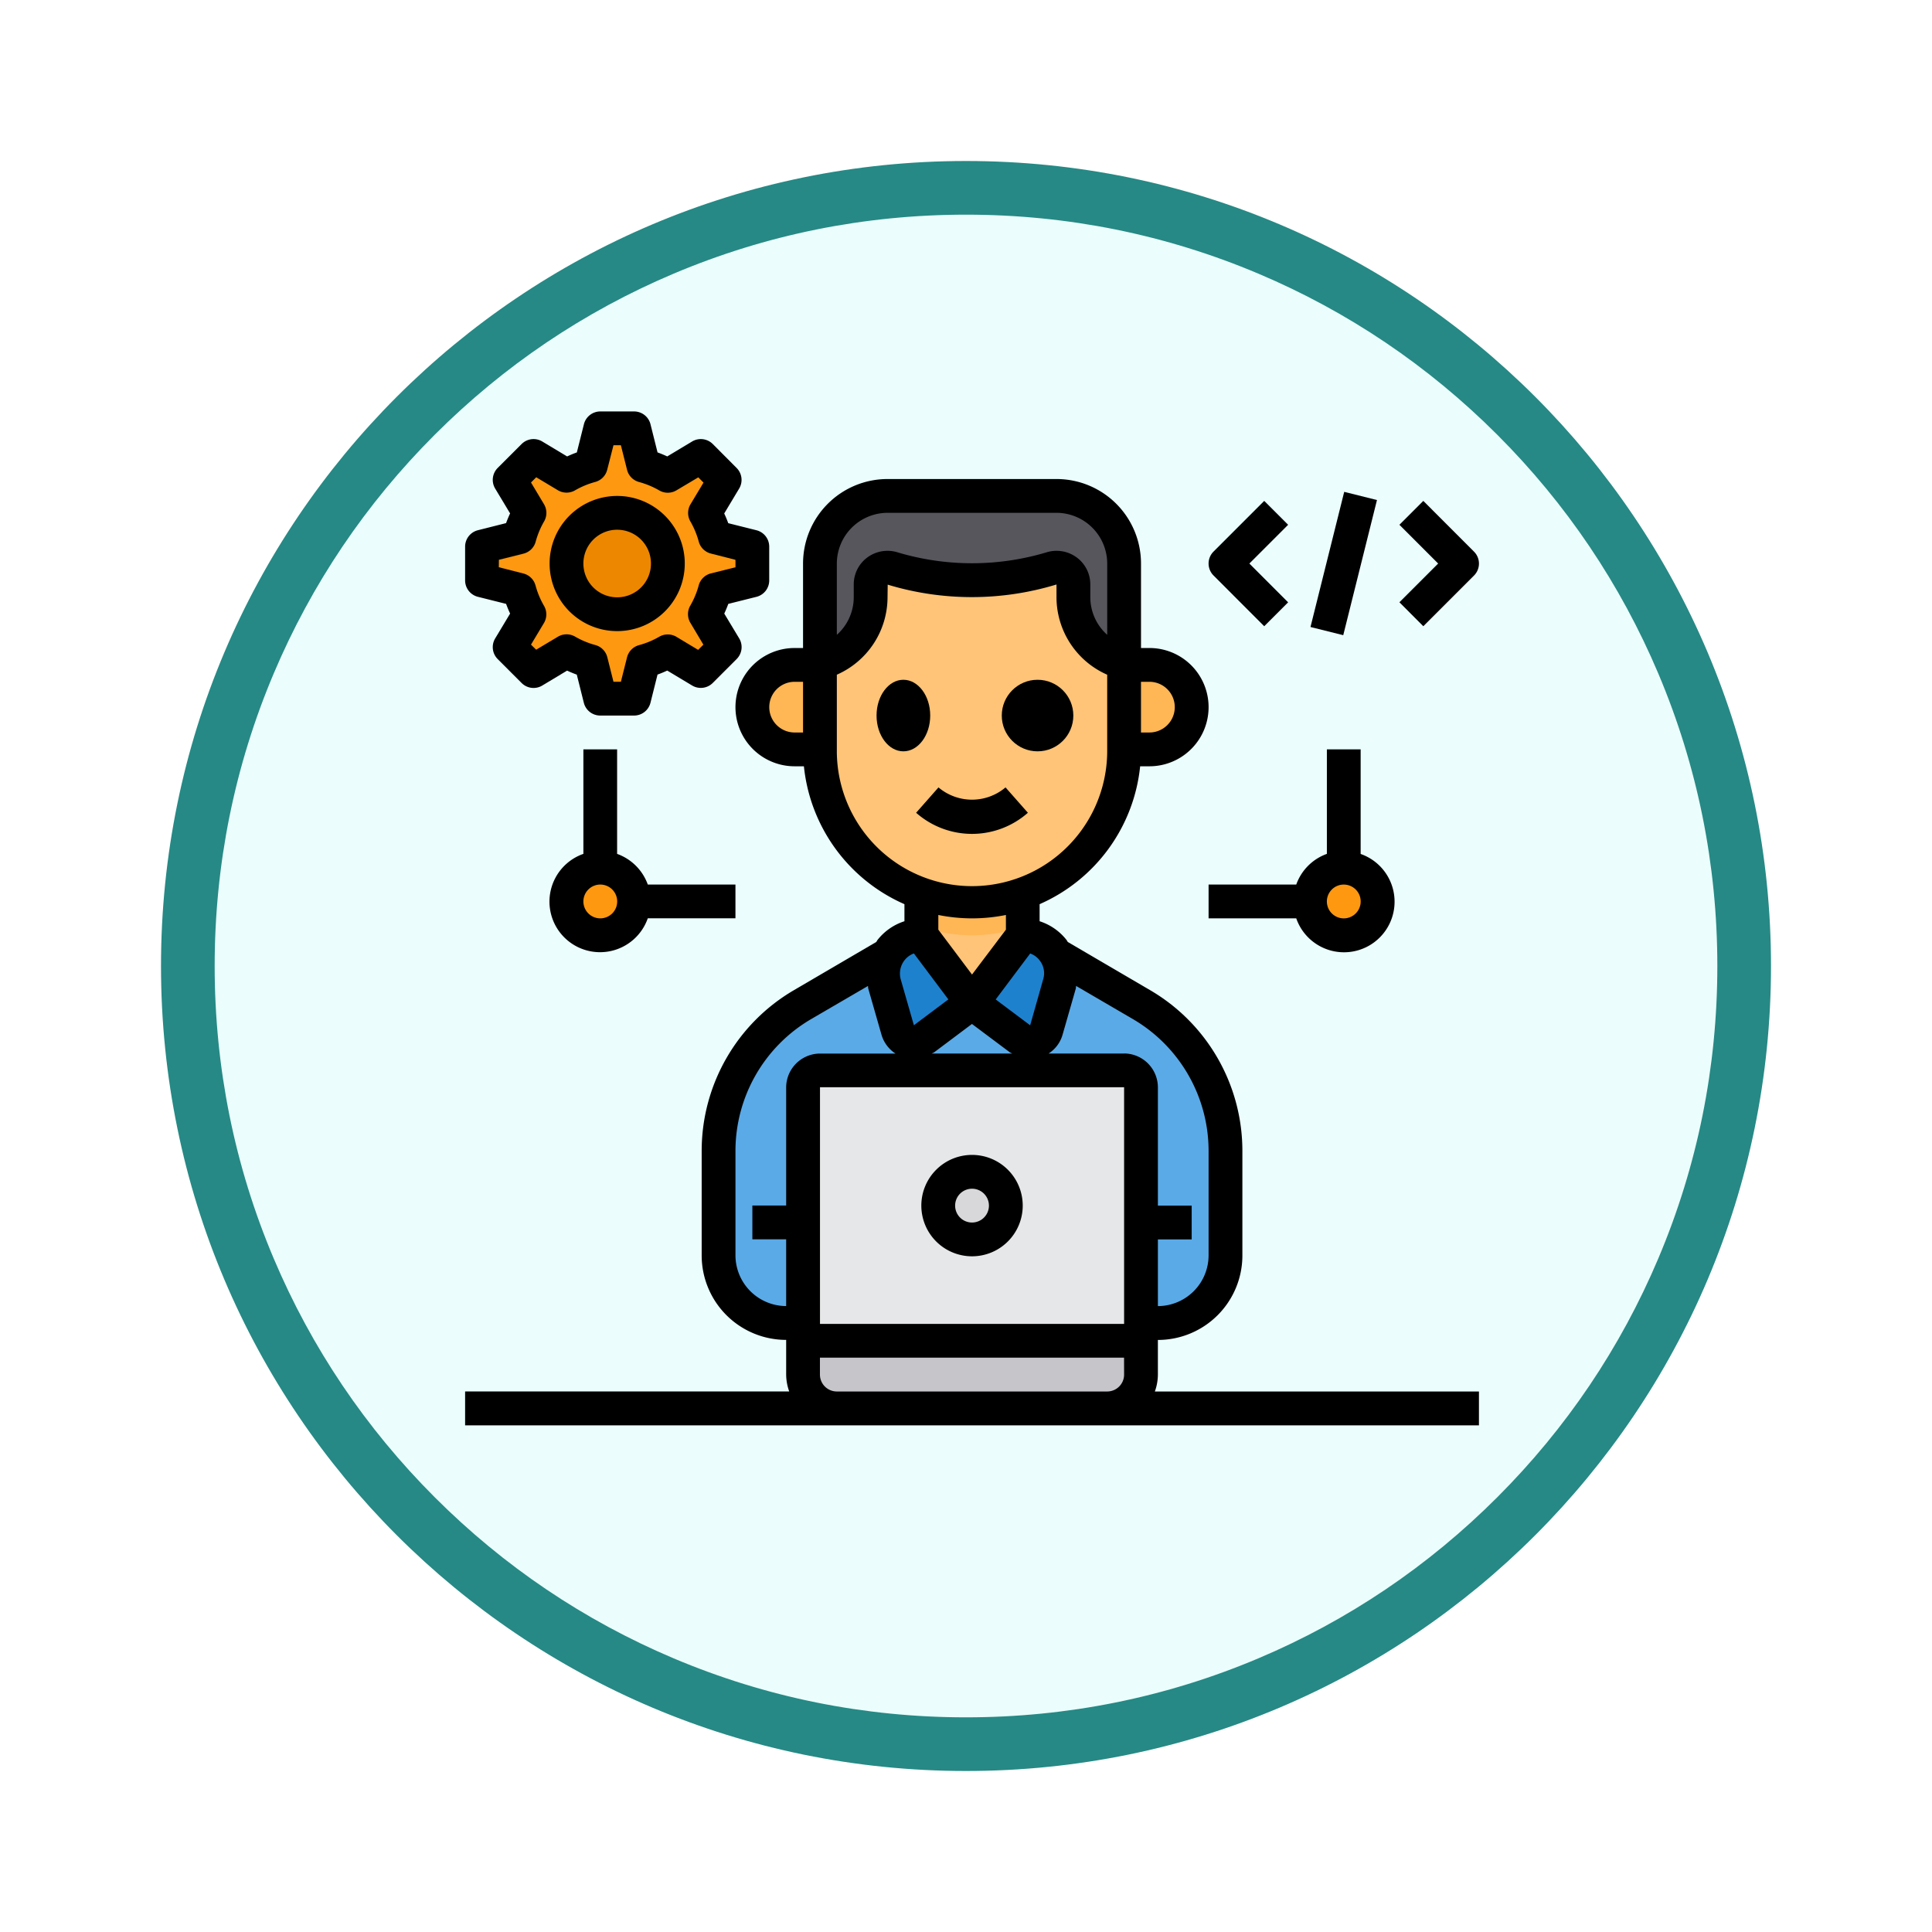 <svg xmlns="http://www.w3.org/2000/svg" xmlns:xlink="http://www.w3.org/1999/xlink" width="108" height="108" viewBox="0 0 108 108">
  <defs>
    <filter id="Trazado_982547" x="0" y="0" width="108" height="108" filterUnits="userSpaceOnUse">
      <feOffset dy="3" input="SourceAlpha"/>
      <feGaussianBlur stdDeviation="3" result="blur"/>
      <feFlood flood-opacity="0.161"/>
      <feComposite operator="in" in2="blur"/>
      <feComposite in="SourceGraphic"/>
    </filter>
  </defs>
  <g id="Grupo_1164082" data-name="Grupo 1164082" transform="translate(-161 -782)">
    <g id="Grupo_1158342" data-name="Grupo 1158342" transform="translate(0 25)">
      <g id="Grupo_1157998" data-name="Grupo 1157998" transform="translate(0 -1398)">
        <g id="Grupo_1153207" data-name="Grupo 1153207" transform="translate(0 703)">
          <g id="Grupo_1153117" data-name="Grupo 1153117" transform="translate(-93 939)">
            <g id="Grupo_1149598" data-name="Grupo 1149598" transform="translate(80 315)">
              <g id="Grupo_1148770" data-name="Grupo 1148770" transform="translate(-27 -2583)">
                <g id="Grupo_1146954" data-name="Grupo 1146954" transform="translate(-415 -1202)">
                  <g transform="matrix(1, 0, 0, 1, 616, 3983)" filter="url(#Trazado_982547)">
                    <g id="Trazado_982547-2" data-name="Trazado 982547" transform="translate(9 6)" fill="#ebfefd">
                      <path d="M 45 88.5 C 39.127 88.5 33.43 87.35 28.068 85.082 C 22.889 82.891 18.236 79.755 14.241 75.759 C 10.245 71.764 7.109 67.111 4.918 61.932 C 2.65 56.57 1.5 50.873 1.5 45 C 1.5 39.127 2.65 33.43 4.918 28.068 C 7.109 22.889 10.245 18.236 14.241 14.241 C 18.236 10.245 22.889 7.109 28.068 4.918 C 33.43 2.65 39.127 1.5 45 1.5 C 50.873 1.5 56.57 2.65 61.932 4.918 C 67.111 7.109 71.764 10.245 75.759 14.241 C 79.755 18.236 82.891 22.889 85.082 28.068 C 87.35 33.43 88.5 39.127 88.5 45 C 88.5 50.873 87.35 56.57 85.082 61.932 C 82.891 67.111 79.755 71.764 75.759 75.759 C 71.764 79.755 67.111 82.891 61.932 85.082 C 56.57 87.35 50.873 88.5 45 88.5 Z" stroke="none"/>
                      <path d="M 45 3 C 39.329 3 33.829 4.11 28.653 6.299 C 23.652 8.415 19.16 11.443 15.302 15.302 C 11.443 19.16 8.415 23.652 6.299 28.653 C 4.11 33.829 3 39.329 3 45 C 3 50.671 4.11 56.171 6.299 61.347 C 8.415 66.348 11.443 70.84 15.302 74.698 C 19.16 78.557 23.652 81.585 28.653 83.701 C 33.829 85.89 39.329 87 45 87 C 50.671 87 56.171 85.89 61.347 83.701 C 66.348 81.585 70.84 78.557 74.698 74.698 C 78.557 70.84 81.585 66.348 83.701 61.347 C 85.89 56.171 87 50.671 87 45 C 87 39.329 85.89 33.829 83.701 28.653 C 81.585 23.652 78.557 19.16 74.698 15.302 C 70.84 11.443 66.348 8.415 61.347 6.299 C 56.171 4.11 50.671 3 45 3 M 45 0 C 69.853 0 90 20.147 90 45 C 90 69.853 69.853 90 45 90 C 20.147 90 0 69.853 0 45 C 0 20.147 20.147 0 45 0 Z" stroke="none" fill="#268985"/>
                    </g>
                  </g>
                </g>
              </g>
            </g>
          </g>
        </g>
      </g>
    </g>
    <g id="Programmer-Developer-Software-Development-Application" transform="translate(185 803)">
      <path id="Trazado_999040" data-name="Trazado 999040" d="M45.337,45.1v5.866a3.783,3.783,0,0,1-3.778,3.778,3.885,3.885,0,0,1-.86-.1l-.085-.019V41.565a.945.945,0,0,0-.945-.945h-17a.945.945,0,0,0-.945.945V54.619l-.076.019a3.9,3.9,0,0,1-.869.1A3.783,3.783,0,0,1,17,50.963V45.1a9.446,9.446,0,0,1,4.685-8.152l4.789-2.8h9.389l4.789,2.8A9.446,9.446,0,0,1,45.337,45.1Z" transform="translate(-0.831 -1.782)" fill="#5aaae7"/>
      <path id="Trazado_999041" data-name="Trazado 999041" d="M16.026,12.021a5.818,5.818,0,0,1-.567,1.37l1.105,1.842-1.332,1.332L13.39,15.459a5.818,5.818,0,0,1-1.37.567l-.52,2.087H9.612l-.52-2.087a5.818,5.818,0,0,1-1.37-.567L5.881,16.564,4.549,15.232,5.654,13.39a5.818,5.818,0,0,1-.567-1.37L3,11.5V9.612l2.087-.52a5.818,5.818,0,0,1,.567-1.37L4.549,5.881,5.881,4.549,7.723,5.654a5.818,5.818,0,0,1,1.37-.567L9.612,3H11.5l.52,2.087a5.818,5.818,0,0,1,1.37.567l1.842-1.105,1.332,1.332L15.459,7.723a5.818,5.818,0,0,1,.567,1.37l2.087.52V11.5Z" transform="translate(-0.055 -0.055)" fill="#ff9811"/>
      <ellipse id="Elipse_12270" data-name="Elipse 12270" cx="2" cy="1.5" rx="2" ry="1.5" transform="translate(49 28)" fill="#ff9811"/>
      <circle id="Elipse_12271" data-name="Elipse 12271" cx="1.5" cy="1.5" r="1.5" transform="translate(8 28)" fill="#ff9811"/>
      <circle id="Elipse_12272" data-name="Elipse 12272" cx="2.5" cy="2.5" r="2.5" transform="translate(8 8)" fill="#ee8700"/>
      <path id="Trazado_999042" data-name="Trazado 999042" d="M40.891,57v1.889A1.9,1.9,0,0,1,39,60.778H23.889A1.9,1.9,0,0,1,22,58.889V57Z" transform="translate(-1.109 -3.049)" fill="#c6c5ca"/>
      <path id="Trazado_999043" data-name="Trazado 999043" d="M34.667,29.48V32.8l-2.834,3.778L29,32.8V29.48l2.834.491a8.312,8.312,0,0,0,2.834-.491Z" transform="translate(-1.497 -1.523)" fill="#ffc477"/>
      <path id="Trazado_999044" data-name="Trazado 999044" d="M40.891,41.945V56.113H22V41.945A.945.945,0,0,1,22.945,41h17A.945.945,0,0,1,40.891,41.945Z" transform="translate(-1.109 -2.162)" fill="#e6e7e8"/>
      <path id="Trazado_999045" data-name="Trazado 999045" d="M34.834,33a2.141,2.141,0,0,1,2.059,2.72l-.737,2.569a.945.945,0,0,1-.907.69.91.91,0,0,1-.567-.189L32,36.778Z" transform="translate(-1.663 -1.718)" fill="#1e81ce"/>
      <path id="Trazado_999046" data-name="Trazado 999046" d="M28.874,33l2.834,3.778L29.026,38.79a.945.945,0,0,1-1.474-.5l-.737-2.569A2.141,2.141,0,0,1,28.874,33Z" transform="translate(-1.371 -1.718)" fill="#1e81ce"/>
      <path id="Trazado_999047" data-name="Trazado 999047" d="M25.834,11.95v.718A3.771,3.771,0,0,1,23,16.323V10.778A3.778,3.778,0,0,1,26.778,7h9.446A3.778,3.778,0,0,1,40,10.778v5.545a3.771,3.771,0,0,1-2.834-3.655V11.95a.938.938,0,0,0-1.237-.888,14.58,14.58,0,0,1-4.43.661,14.58,14.58,0,0,1-4.43-.661.938.938,0,0,0-1.237.888Z" transform="translate(-1.164 -0.277)" fill="#57565c"/>
      <path id="Trazado_999048" data-name="Trazado 999048" d="M41,21.723V17h1.417a2.361,2.361,0,0,1,0,4.723Z" transform="translate(-2.162 -0.831)" fill="#ffb655"/>
      <path id="Trazado_999049" data-name="Trazado 999049" d="M22.778,17v4.723H21.361a2.361,2.361,0,0,1,0-4.723Z" transform="translate(-0.942 -0.831)" fill="#ffb655"/>
      <path id="Trazado_999050" data-name="Trazado 999050" d="M34.667,29.48v2.834a8.42,8.42,0,0,1-5.667,0V29.48l2.834.491a8.312,8.312,0,0,0,2.834-.491Z" transform="translate(-1.497 -1.523)" fill="#ffb655"/>
      <path id="Trazado_999051" data-name="Trazado 999051" d="M37.169,12.9v-.718a.938.938,0,0,0-1.237-.888,14.58,14.58,0,0,1-4.43.661,14.58,14.58,0,0,1-4.43-.661.938.938,0,0,0-1.237.888V12.9A3.771,3.771,0,0,1,23,16.558V21.4a8.5,8.5,0,0,0,17,0V16.558A3.771,3.771,0,0,1,37.169,12.9Z" transform="translate(-1.164 -0.513)" fill="#ffc477"/>
      <ellipse id="Elipse_12273" data-name="Elipse 12273" cx="2" cy="1.5" rx="2" ry="1.5" transform="translate(28 45)" fill="#d8d7da"/>
      <path id="Trazado_999052" data-name="Trazado 999052" d="M40.557,57.007a2.834,2.834,0,0,0,.17-.945V54.126A4.723,4.723,0,0,0,45.45,49.4V43.537a10.406,10.406,0,0,0-5.157-8.964l-4.6-2.692a.5.5,0,0,1-.057-.094,3.124,3.124,0,0,0-1.521-1.067v-.954a9.468,9.468,0,0,0,5.62-7.708h.52a3.306,3.306,0,1,0,0-6.612h-.472V10.723A4.723,4.723,0,0,0,35.06,6H25.614a4.723,4.723,0,0,0-4.723,4.723v4.723h-.472a3.306,3.306,0,0,0,0,6.612h.52a9.468,9.468,0,0,0,5.62,7.708v.954a3.124,3.124,0,0,0-1.521,1.067.5.5,0,0,1-.057.094l-4.6,2.692a10.406,10.406,0,0,0-5.157,8.964V49.4a4.723,4.723,0,0,0,4.723,4.723v1.936a2.834,2.834,0,0,0,.17.945H2V58.9H58.674V57.007Zm-.775-39.672h.472a1.417,1.417,0,1,1,0,2.834h-.472ZM20.891,20.169h-.472a1.417,1.417,0,1,1,0-2.834h.472ZM34.125,32.92a1.157,1.157,0,0,1,.189,1.048l-.727,2.569-1.927-1.445,1.927-2.569A1.121,1.121,0,0,1,34.125,32.92Zm-1.672,5.129c.038.028.085.038.132.066h-4.5c.047-.028.094-.038.132-.066l2.116-1.587Zm-4-6.858V30.37a9.54,9.54,0,0,0,3.778,0v.822L30.337,33.7ZM22.78,10.723a2.842,2.842,0,0,1,2.834-2.834H35.06a2.842,2.842,0,0,1,2.834,2.834v3.986a2.82,2.82,0,0,1-.945-2.1v-.718a1.87,1.87,0,0,0-.765-1.511,1.9,1.9,0,0,0-1.71-.274,14.513,14.513,0,0,1-8.274,0,1.9,1.9,0,0,0-1.71.274,1.87,1.87,0,0,0-.765,1.511v.718a2.82,2.82,0,0,1-.945,2.1Zm0,10.39V16.938a4.736,4.736,0,0,0,2.834-4.326l.009-.708a16.221,16.221,0,0,0,9.436-.009v.718a4.736,4.736,0,0,0,2.834,4.326v4.175a7.557,7.557,0,1,1-15.113,0ZM26.549,32.92a1.167,1.167,0,0,1,.538-.4l1.927,2.569-1.927,1.445-.737-2.569a1.219,1.219,0,0,1,.2-1.048ZM19.947,40v6.612H18.058v1.889h1.889v3.731A2.842,2.842,0,0,1,17.113,49.4V43.537A8.542,8.542,0,0,1,21.326,36.2l3.193-1.861c.009.047.009.1.019.151l.737,2.569a1.881,1.881,0,0,0,.784,1.058H21.836A1.9,1.9,0,0,0,19.947,40ZM38.838,56.062a.945.945,0,0,1-.945.945H22.78a.945.945,0,0,1-.945-.945v-.945h17Zm0-2.834h-17V40h17Zm0-15.113H34.616a1.849,1.849,0,0,0,.784-1.058l.737-2.569c.009-.047.009-.094.019-.151L39.348,36.2a8.542,8.542,0,0,1,4.213,7.339V49.4a2.842,2.842,0,0,1-2.834,2.834V48.506h1.889V46.616H40.727V40a1.9,1.9,0,0,0-1.889-1.889Z" transform="translate(0 -0.222)"/>
      <path id="Trazado_999053" data-name="Trazado 999053" d="M34.94,25.667l-1.25-1.417a2.905,2.905,0,0,1-3.748,0l-1.25,1.417A4.723,4.723,0,0,0,34.94,25.667Z" transform="translate(-1.48 -1.233)"/>
      <ellipse id="Elipse_12274" data-name="Elipse 12274" cx="1.5" cy="2" rx="1.5" ry="2" transform="translate(25 17)"/>
      <circle id="Elipse_12275" data-name="Elipse 12275" cx="2" cy="2" r="2" transform="translate(32 17)"/>
      <path id="Trazado_999054" data-name="Trazado 999054" d="M31.834,51.667A2.834,2.834,0,1,0,29,48.834,2.834,2.834,0,0,0,31.834,51.667Zm0-3.778a.945.945,0,1,1-.945.945A.945.945,0,0,1,31.834,47.889Z" transform="translate(-1.497 -2.439)"/>
      <path id="Trazado_999055" data-name="Trazado 999055" d="M2.715,12.362l1.576.395c.067.183.142.365.225.542L3.68,14.69a.945.945,0,0,0,.142,1.153L5.158,17.18a.945.945,0,0,0,1.154.143L7.7,16.488c.178.082.358.157.543.224l.394,1.575A.945.945,0,0,0,9.557,19h1.889a.945.945,0,0,0,.916-.716l.394-1.575c.189-.067.366-.142.543-.224l1.391.835a.945.945,0,0,0,1.154-.143l1.336-1.337a.945.945,0,0,0,.142-1.153L16.487,13.3c.083-.178.158-.359.225-.542l1.576-.395A.945.945,0,0,0,19,11.446V9.557a.945.945,0,0,0-.715-.916l-1.576-.395q-.1-.277-.225-.542l.835-1.392a.945.945,0,0,0-.142-1.153L15.845,3.822a.945.945,0,0,0-1.154-.143L13.3,4.514c-.178-.082-.358-.157-.543-.224l-.394-1.575A.945.945,0,0,0,11.446,2H9.557a.945.945,0,0,0-.916.716L8.246,4.291c-.189.067-.366.142-.543.224L6.312,3.679a.945.945,0,0,0-1.154.143L3.822,5.158A.945.945,0,0,0,3.68,6.311L4.515,7.7q-.125.266-.225.542L2.715,8.64A.945.945,0,0,0,2,9.557v1.889a.945.945,0,0,0,.715.916Zm1.174-2.069L5.262,9.95a.945.945,0,0,0,.683-.672,4.723,4.723,0,0,1,.472-1.133.945.945,0,0,0-.008-.96L5.684,5.972l.292-.293,1.212.727a.945.945,0,0,0,.952.008,4.707,4.707,0,0,1,1.133-.472.945.945,0,0,0,.671-.684l.35-1.369h.414l.344,1.372a.945.945,0,0,0,.671.684,4.707,4.707,0,0,1,1.133.472.945.945,0,0,0,.96-.008l1.219-.725.292.293L14.6,7.189a.945.945,0,0,0-.012.951,4.723,4.723,0,0,1,.472,1.133.945.945,0,0,0,.683.672l1.37.349v.416l-1.372.343a.945.945,0,0,0-.683.672,4.723,4.723,0,0,1-.472,1.133.945.945,0,0,0,.008.96l.725,1.218-.293.292L13.815,14.6a.95.95,0,0,0-.96-.008,4.707,4.707,0,0,1-1.133.472.945.945,0,0,0-.671.684l-.343,1.364h-.414L9.95,15.742a.945.945,0,0,0-.671-.684,4.707,4.707,0,0,1-1.133-.472.945.945,0,0,0-.96.008l-1.214.725-.289-.283.726-1.212a.945.945,0,0,0,0-.961,4.723,4.723,0,0,1-.472-1.133.945.945,0,0,0-.683-.672l-1.37-.349Z"/>
      <path id="Trazado_999056" data-name="Trazado 999056" d="M10.778,14.557A3.778,3.778,0,1,0,7,10.778,3.778,3.778,0,0,0,10.778,14.557Zm0-5.667a1.889,1.889,0,1,1-1.889,1.889A1.889,1.889,0,0,1,10.778,8.889Z" transform="translate(-0.277 -0.277)"/>
      <path id="Trazado_999057" data-name="Trazado 999057" d="M49.11,14.3l1.336-1.336L48.28,10.795l2.166-2.166L49.11,7.293l-2.834,2.834a.945.945,0,0,0,0,1.336Z" transform="translate(-2.439 -0.293)"/>
      <path id="Trazado_999058" data-name="Trazado 999058" d="M58.629,14.3l2.834-2.834a.945.945,0,0,0,0-1.336L58.629,7.293,57.293,8.629l2.166,2.166L57.293,12.96Z" transform="translate(-3.065 -0.293)"/>
      <rect id="Rectángulo_412308" data-name="Rectángulo 412308" width="7.789" height="1.888" transform="matrix(0.242, -0.97, 0.97, 0.242, 49.257, 14.05)"/>
      <path id="Trazado_999059" data-name="Trazado 999059" d="M46,29.557v1.889h4.9a2.827,2.827,0,1,0,3.6-3.6V22H52.612v5.841A2.834,2.834,0,0,0,50.9,29.557Zm7.557,0a.945.945,0,1,1-.945.945A.945.945,0,0,1,53.557,29.557Z" transform="translate(-2.439 -1.109)"/>
      <path id="Trazado_999060" data-name="Trazado 999060" d="M8.889,22v5.841a2.827,2.827,0,1,0,3.6,3.6h4.9V29.557h-4.9a2.834,2.834,0,0,0-1.715-1.715V22Zm.945,9.446a.945.945,0,1,1,.945-.945A.945.945,0,0,1,9.834,31.446Z" transform="translate(-0.277 -1.109)"/>
    </g>
  </g>
</svg>
